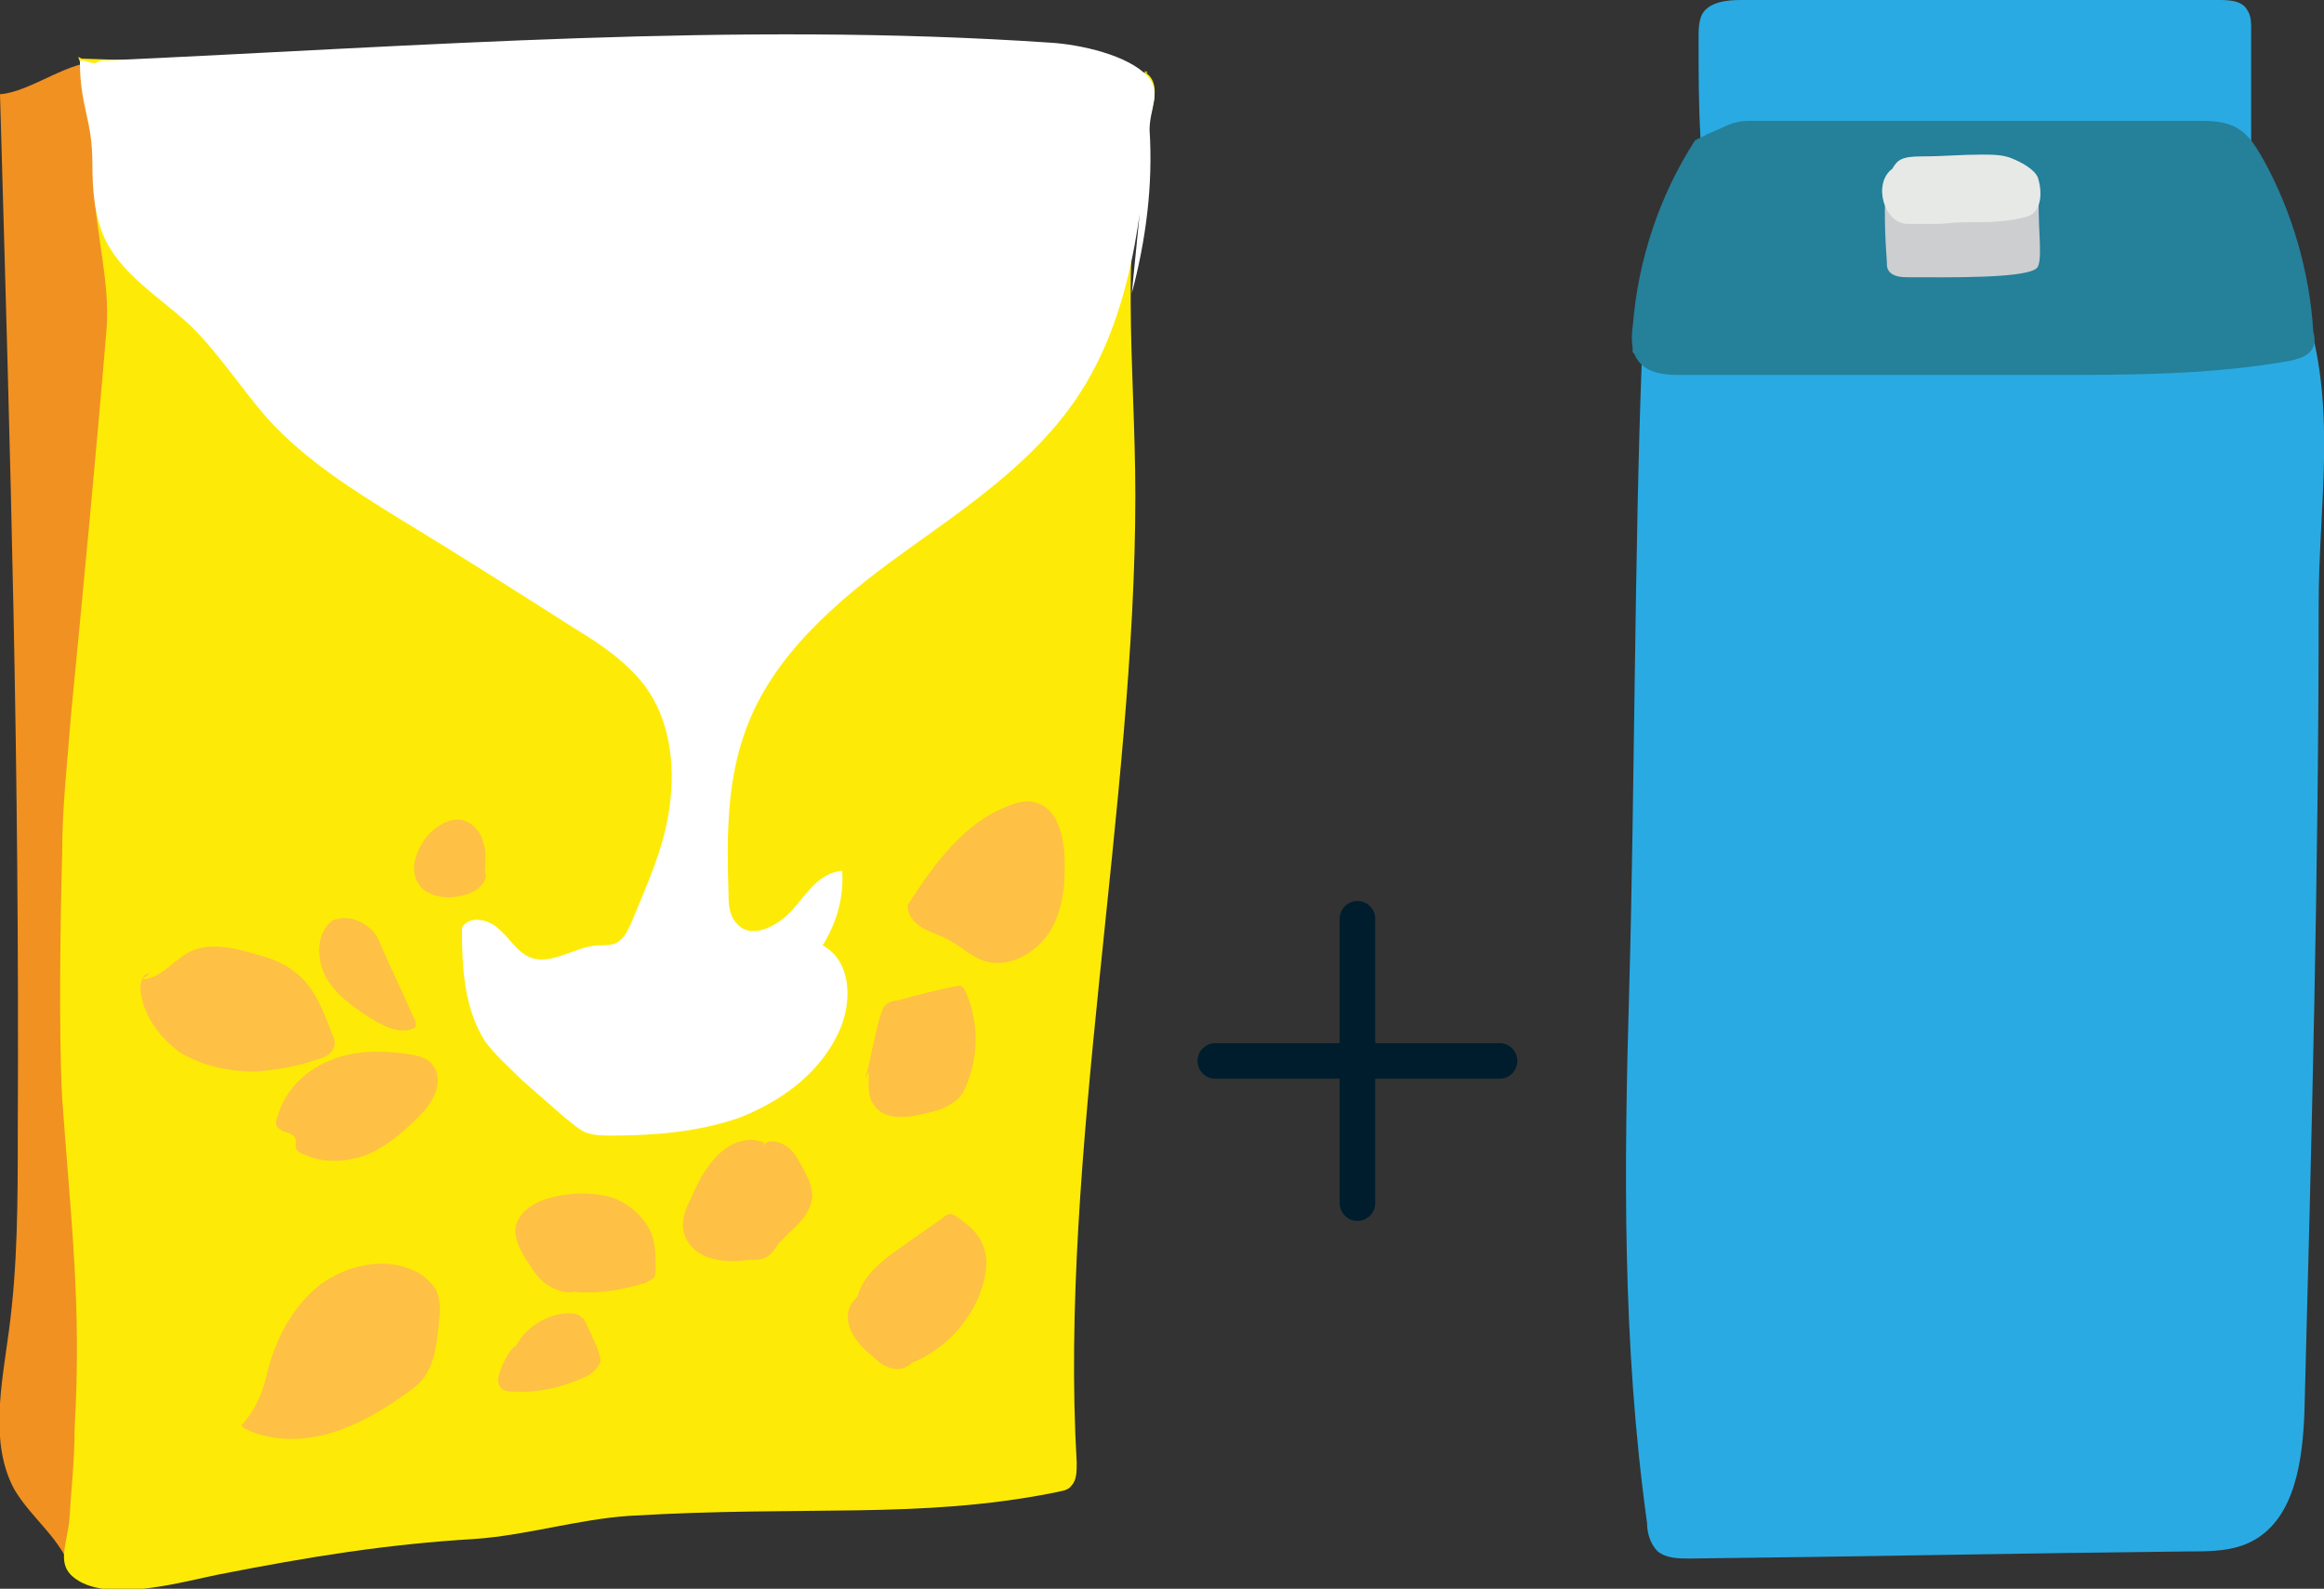 <?xml version="1.0" encoding="utf-8"?>
<!-- Generator: Adobe Illustrator 18.1.0, SVG Export Plug-In . SVG Version: 6.00 Build 0)  -->
<svg version="1.1" id="Layer_1" xmlns="http://www.w3.org/2000/svg" xmlns:xlink="http://www.w3.org/1999/xlink" x="0px" y="0px"
	 viewBox="0 0 130.8 89.4" style="enable-background:new 0 0 130.8 89.4;" xml:space="preserve">
<rect x="0" y="0" width="130.8" height="89.4" fill="#333333" stroke="none"/>
<style type="text/css">
	.st0{fill:#FFFFFF;}
	.st1{fill:#0071FC;}
	.st2{fill:none;stroke:#001D2D;stroke-width:2;stroke-linecap:round;stroke-linejoin:round;stroke-miterlimit:10;}
	.st3{fill:#F4D49D;}
	.st4{fill:#44612D;}
	.st5{fill:#9BC53D;}
	.st6{fill:#CDCED0;}
	.st7{fill:#E7E9E6;}
	.st8{fill:#C9A877;}
	.st9{fill:#D2A12A;}
	.st10{fill:#EEA820;}
	.st11{fill:#6E1F3F;}
	.st12{fill:#2AAAE2;}
	.st13{fill:#25809A;}
	.st14{fill:#F48CA3;}
	.st15{fill:#BD294C;}
	.st16{fill:#6B3315;}
	.st17{fill:#ED2024;}
	.st18{fill:#FFCB0B;}
	.st19{fill:#412312;}
	.st20{fill:#282A73;}
	.st21{fill:#228099;}
	.st22{fill:#0000B2;}
	.st23{fill:#FFCB05;}
	.st24{fill:#EFA803;}
	.st25{fill:#D16502;}
	.st26{fill:#902924;}
	.st27{fill:#B71A25;}
	.st28{fill:#FF0005;}
	.st29{fill:#AD8104;}
	.st30{fill:#FFDB9C;}
	.st31{fill:#FFEDD4;}
	.st32{fill:#D3A100;}
	.st33{fill:#006837;}
	.st34{fill:#ED1C24;}
	.st35{fill:#6D6C73;}
	.st36{fill:#BFBEBE;}
	.st37{fill:#FFF5D9;}
	.st38{fill:#FF5005;}
	.st39{fill:#F26636;}
	.st40{fill:#EC2227;}
	.st41{fill:#2C3A96;}
	.st42{fill:#B72027;}
	.st43{fill:#C89754;}
	.st44{fill:#F19121;}
	.st45{fill:#FDEB07;}
	.st46{fill:#FEC045;}
	.st47{fill:#732644;}
	.st48{fill:#BB1E72;}
	.st49{fill:#AD832D;}
	.st50{fill:#08549E;}
	.st51{fill:#416FB6;}
	.st52{fill:#9A3D21;}
	.st53{fill:#BD4D27;}
</style>
<g id="XMLID_627_">
	<g id="_x2B__8_">
		<line id="XMLID_523_" class="st2" x1="84.4" y1="59.7" x2="68.4" y2="59.7"/>
		<line id="XMLID_522_" class="st2" x1="76.4" y1="67.7" x2="76.4" y2="51.7"/>
	</g>
	<g id="XMLID_507_">
		<path id="XMLID_521_" class="st44" d="M5.6,4.1c-0.1,9.4,1.3,16.3,0.3,25.6c-0.4,3.7-1.1,7.4-1.5,11.1C4,44.4,3.8,48,4,51.6
			c1.8,25.5,0,24.7,0.1,37c-0.6-2-2.3-3.1-3.3-4.8c-1.4-2.6-0.7-5.9-0.3-8.9C1,71.2,1,67.5,1,63.8c0.1-21-0.4-37.5-1-58.5
			c1.7-0.1,4-2,5.7-1.8"/>
		<path id="XMLID_520_" class="st45" d="M4.6,3.3C24.3,4,44.9,2.7,64.5,4.1c0.3,0-0.3-0.2,0,0c0.7,0.5,0.5,1.4,0.3,2.2
			c-1.9,7-0.9,14.3-0.9,21.6c0,17.2-4.3,37.3-3.3,54.4c0,0.5,0,1-0.3,1.3c-0.2,0.3-0.6,0.3-1,0.4c-7.6,1.5-13.9,0.7-23.9,1.3
			c-2.9,0.2-5.8,1.1-8.7,1.3c-5,0.3-9.3,1-14.4,2c-2,0.4-5.8,1.5-7.8,0.4c-1.4-0.8-0.8-1.8-0.6-3.4c0.1-1.7,0.3-3.4,0.3-5.2
			c0.4-7-0.2-11.6-0.7-18.6c-0.2-3.8-0.1-10,0-13.8c0-2.6,0.3-5.2,0.5-7.8C4.7,33,5.4,25.7,6,18.5c0.2-2.6-0.6-5.3-0.7-7.9
			C5.3,7.1,5.6,6.5,4.4,3.2"/>
		<path id="XMLID_519_" class="st0" d="M64.7,6.4c-0.4,5.6-1,11.4-4.1,16c-2.5,3.7-6.3,6.2-9.9,8.8c-3.6,2.6-7.2,5.7-8.7,9.8
			c-1.1,2.9-1.1,6.1-1,9.2c0,0.6,0,1.3,0.5,1.8c0.8,0.9,2.3,0.1,3.1-0.8c0.8-0.9,1.5-2.1,2.8-2.2c0.1,1.5-0.3,2.9-1.1,4.2
			c1.7,0.9,1.7,3.4,0.8,5.1c-1.1,2.2-3.2,3.7-5.5,4.6c-2.3,0.8-4.8,1-7.2,1c-0.5,0-1,0-1.5-0.2c-0.4-0.2-0.7-0.5-1.1-0.8
			c-0.8-0.7-1.6-1.4-2.4-2.1c-0.7-0.7-1.5-1.4-2.1-2.2c-1.2-1.9-1.3-4.2-1.3-6.4c0.4-0.7,1.5-0.5,2.1,0.1c0.6,0.5,1,1.3,1.8,1.6
			c1.2,0.4,2.4-0.6,3.7-0.7c0.3,0,0.7,0,1-0.1c0.5-0.2,0.7-0.7,0.9-1.1c0.9-2.2,1.9-4.3,2.2-6.7c0.3-2.3,0-4.8-1.4-6.7
			c-1-1.3-2.4-2.3-3.9-3.2c-3.3-2.1-6.6-4.2-9.9-6.2c-2.6-1.6-5.3-3.3-7.4-5.6c-1.5-1.7-2.7-3.6-4.3-5.2c-1.8-1.7-4.1-3-5-5.2
			c-0.5-1.2-0.6-2.6-0.6-4c0-2.5-0.7-3.2-0.7-5.7c0-0.3,0.7,0.2,1,0c0.1-0.1,0.3-0.1,0.5-0.1c17.7-0.8,35.4-2.2,53.1-1
			c1.7,0.1,4.4,0.7,5.5,1.9c0.8,0.9,0.1,1.8,0.1,3c0.2,3.1-0.2,6.2-1,9.2"/>
		<path id="XMLID_518_" class="st46" d="M51.1,50.9c1.5-2.3,3.2-4.7,5.8-5.6c0.5-0.2,1-0.3,1.5-0.1c1,0.3,1.4,1.6,1.5,2.7
			c0.1,1.5,0,3.2-0.8,4.5c-0.8,1.3-2.5,2.2-3.9,1.6c-0.7-0.3-1.2-0.8-1.8-1.1c-0.5-0.3-1-0.4-1.5-0.7c-0.5-0.3-0.9-0.8-0.8-1.4"/>
		<path id="XMLID_517_" class="st46" d="M8,55.1c1,0,1.7-1,2.6-1.5c1.1-0.6,2.5-0.3,3.8,0.1c0.8,0.2,1.6,0.5,2.2,1
			c1.1,0.8,1.6,2.2,2.1,3.5c0.1,0.2,0.2,0.5,0.1,0.7c-0.1,0.4-0.5,0.6-0.9,0.7c-1.1,0.4-2.3,0.6-3.5,0.7c-1.5,0-3-0.3-4.3-1.1
			C9,58.4,8,57.1,7.9,55.6c0-0.4,0.2-0.9,0.5-0.8"/>
		<path id="XMLID_516_" class="st46" d="M13.7,80.1c0.8-1,1.1-1.8,1.4-3.1c0.5-1.8,1.4-3.5,2.9-4.7c1.5-1.1,3.6-1.6,5.3-0.8
			c0.5,0.2,0.9,0.6,1.2,1c0.3,0.6,0.3,1.3,0.2,1.9c-0.1,1.1-0.2,2.3-0.9,3.2c-0.3,0.4-0.8,0.7-1.2,1c-1.3,0.9-2.7,1.7-4.2,2.1
			c-1.5,0.4-3.2,0.4-4.6-0.3C13.7,80.4,13.5,80.1,13.7,80.1"/>
		<path id="XMLID_515_" class="st46" d="M48.2,73.5c0-1.4,1.3-2.5,2.5-3.3c0.8-0.6,1.6-1.1,2.4-1.7c0.1-0.1,0.3-0.2,0.4-0.2
			c0.1,0,0.2,0.1,0.4,0.2c0.7,0.5,1.3,1,1.5,1.8c0.2,0.6,0.1,1.2,0,1.7c-0.5,2.1-2.1,3.9-4.1,4.7C51,77,50.6,77.1,50.2,77
			c-0.4-0.1-0.7-0.3-1-0.6c-0.5-0.4-0.9-0.8-1.2-1.3c-0.3-0.5-0.4-1.2-0.1-1.7c0.3-0.5,0.9-0.8,1-1.3"/>
		<path id="XMLID_514_" class="st46" d="M43,64.3c-0.9-0.4-1.9,0-2.6,0.7s-1.1,1.5-1.5,2.4c-0.3,0.6-0.6,1.3-0.4,2
			c0.2,0.7,0.8,1.2,1.5,1.4c0.7,0.2,1.4,0.2,2.1,0.1c0.4,0,0.8,0,1.1-0.2c0.3-0.2,0.4-0.4,0.6-0.7c0.7-0.8,1.7-1.4,1.9-2.5
			c0.1-0.7-0.3-1.4-0.7-2.1c-0.2-0.4-0.5-0.8-0.9-1c-0.4-0.2-0.9-0.3-1.2,0.1"/>
		<path id="XMLID_513_" class="st46" d="M48.7,60.7c0.3-1.1,0.5-2.3,0.8-3.4c0.1-0.2,0.1-0.5,0.3-0.7c0.2-0.2,0.4-0.3,0.7-0.3
			c1.1-0.3,2.2-0.6,3.3-0.8c0.1,0,0.2-0.1,0.3,0c0.1,0,0.1,0.1,0.2,0.2c0.7,1.5,0.8,3.2,0.3,4.8c-0.2,0.6-0.4,1.2-0.9,1.5
			c-0.4,0.3-0.9,0.5-1.4,0.6c-1.1,0.3-2.5,0.5-3.1-0.4c-0.4-0.5-0.3-1.2-0.3-1.9"/>
		<path id="XMLID_512_" class="st46" d="M17,64.9c1.1,0.6,2.5,0.5,3.6,0.1c1.2-0.5,2.1-1.3,3-2.2c0.4-0.4,0.7-0.8,0.9-1.3
			c0.2-0.5,0.2-1.1-0.1-1.5c-0.3-0.5-0.9-0.6-1.5-0.7c-1.5-0.2-3-0.2-4.4,0.4c-1.4,0.6-2.5,1.7-2.9,3.2c-0.1,0.2-0.1,0.5,0.1,0.6
			c0.1,0.1,0.3,0.2,0.4,0.2c1.2,0.4-0.1,0.9,1.1,1.3"/>
		<path id="XMLID_511_" class="st46" d="M32.8,72.5c-0.6,0.4-1.4,0.2-2-0.2c-0.6-0.4-0.9-1-1.3-1.6c-0.3-0.5-0.5-1-0.5-1.5
			c0.1-1.1,1.3-1.7,2.4-1.9c1-0.2,2.1-0.2,3.1,0.1c1,0.4,1.8,1.1,2.2,2.1c0.2,0.6,0.2,1.2,0.2,1.8c0,0.2,0,0.5-0.1,0.6
			c-0.1,0.1-0.3,0.2-0.5,0.3c-1.3,0.4-2.6,0.6-3.9,0.5"/>
		<path id="XMLID_510_" class="st46" d="M28.7,76.9c0.1-1.6,1.6-2.9,3.2-3c0.3,0,0.6,0,0.8,0.2c0.2,0.1,0.3,0.4,0.4,0.6
			c0.2,0.4,0.3,0.7,0.5,1.1c0.1,0.3,0.2,0.6,0.2,0.8c-0.1,0.4-0.5,0.7-0.9,0.9c-1.3,0.6-2.7,0.9-4.1,0.8c-0.2,0-0.4,0-0.6-0.2
			c-0.2-0.2-0.2-0.5-0.1-0.8c0.2-0.6,0.5-1.2,0.9-1.6"/>
		<path id="XMLID_509_" class="st46" d="M27.3,49c0-0.5,0.1-1.1-0.1-1.6c-0.1-0.5-0.5-1-1-1.2c-0.8-0.3-1.7,0.3-2.2,0.9
			c-0.6,0.8-1,1.9-0.4,2.7c0.5,0.7,1.6,0.8,2.4,0.6c0.5-0.1,1.1-0.4,1.3-0.9c0.2-0.5-0.4-1.2-0.9-0.9"/>
		<path id="XMLID_508_" class="st46" d="M18.7,51.8c0.8-0.3,1.5-0.1,2.2,0.5c0.2,0.2,0.4,0.5,0.5,0.8c0.6,1.4,1.3,2.8,1.9,4.2
			c0.1,0.1,0.1,0.3,0.1,0.4c0,0.1-0.1,0.2-0.2,0.2c-0.8,0.3-1.7-0.2-2.5-0.7c-0.9-0.6-1.9-1.3-2.4-2.3
			C17.8,53.9,17.8,52.5,18.7,51.8"/>
	</g>
	<g id="XMLID_503_">
		<path id="XMLID_506_" class="st12" d="M91.9,19.8c0.3-4.4-0.2-0.7,1.9-2c2.1-1.3,4.7-1.3,7.1-1.2c9.3,0.4,19.7,1,29,1.3
			c1.6,5.3,0.6,10.6,0.6,16.1c0,15.1-0.4,30.3-0.8,45.4c-0.1,2.7-0.5,6-2.9,7.3c-1.1,0.6-2.4,0.6-3.6,0.6
			c-9.4,0.1-18.8,0.3-28.1,0.4c-0.6,0-1.3,0-1.8-0.4c-0.4-0.4-0.6-1-0.6-1.6c-1.4-10.1-1.3-20-1-30.2c0.3-10.8,0.3-24.7,0.7-35.1"/>
		<path id="XMLID_505_" class="st12" d="M126.7,8.4c0-2.3,0-4.5,0-6.8c0-0.3,0-0.7-0.2-1c-0.3-0.6-1.1-0.6-1.7-0.6
			C115.9,0,107,0,98,0c-0.8,0-1.8,0.1-2.2,0.8c-0.2,0.4-0.2,0.9-0.2,1.4c0,1.8,0,3.6,0.1,5.4c0,0.2,0,0.5,0.2,0.7
			c0.2,0.2,0.5,0.3,0.7,0.3c9.4,1.1,19,1.4,28.4,0.8C126,9.3,127,9.4,126.7,8.4"/>
		<path id="XMLID_504_" class="st13" d="M95.4,7.9c-2,3.1-3.2,6.7-3.5,10.4c-0.1,0.7-0.1,1.5,0.3,2c0.5,0.7,1.5,0.8,2.3,0.8
			c7,0,13.9,0,20.9,0c4.5,0,9,0,13.5-0.8c0.4-0.1,0.9-0.2,1.2-0.6c0.2-0.3,0.2-0.7,0.1-1c-0.2-3.4-1.2-6.8-2.8-9.7
			c-0.4-0.7-0.8-1.4-1.5-1.8c-0.7-0.4-1.5-0.4-2.3-0.4c-8.4,0-16.8,0-25.1,0c-1,0-1.3,0.3-2.3,0.7"/>
		<path id="XMLID_524_" class="st6" d="M114.8,10.4c-0.2,2,0.2,3.9-0.1,4.6c-0.3,0.7-5.1,0.6-7.4,0.6c-1.2,0-1.1-0.7-1.1-0.8
			c-0.1-1.4-0.2-3.3,0-4.7"/>
		<path id="XMLID_525_" class="st7" d="M108.2,8.8c1.1,0,2.2-0.1,3.3-0.1c0.6,0,1.2,0,1.7,0.2s1.3,0.6,1.5,1.1
			c0.3,1,0.1,1.8-0.4,2.1c-0.6,0.3-2.1,0.4-2.7,0.4c-0.9,0-1.5,0-2.4,0.1c-0.5,0-1.3,0-1.8,0c-1.4,0-2-2.3-0.9-3.1
			C106.8,9,107,8.8,108.2,8.8"/>
	</g>
</g>
</svg>
